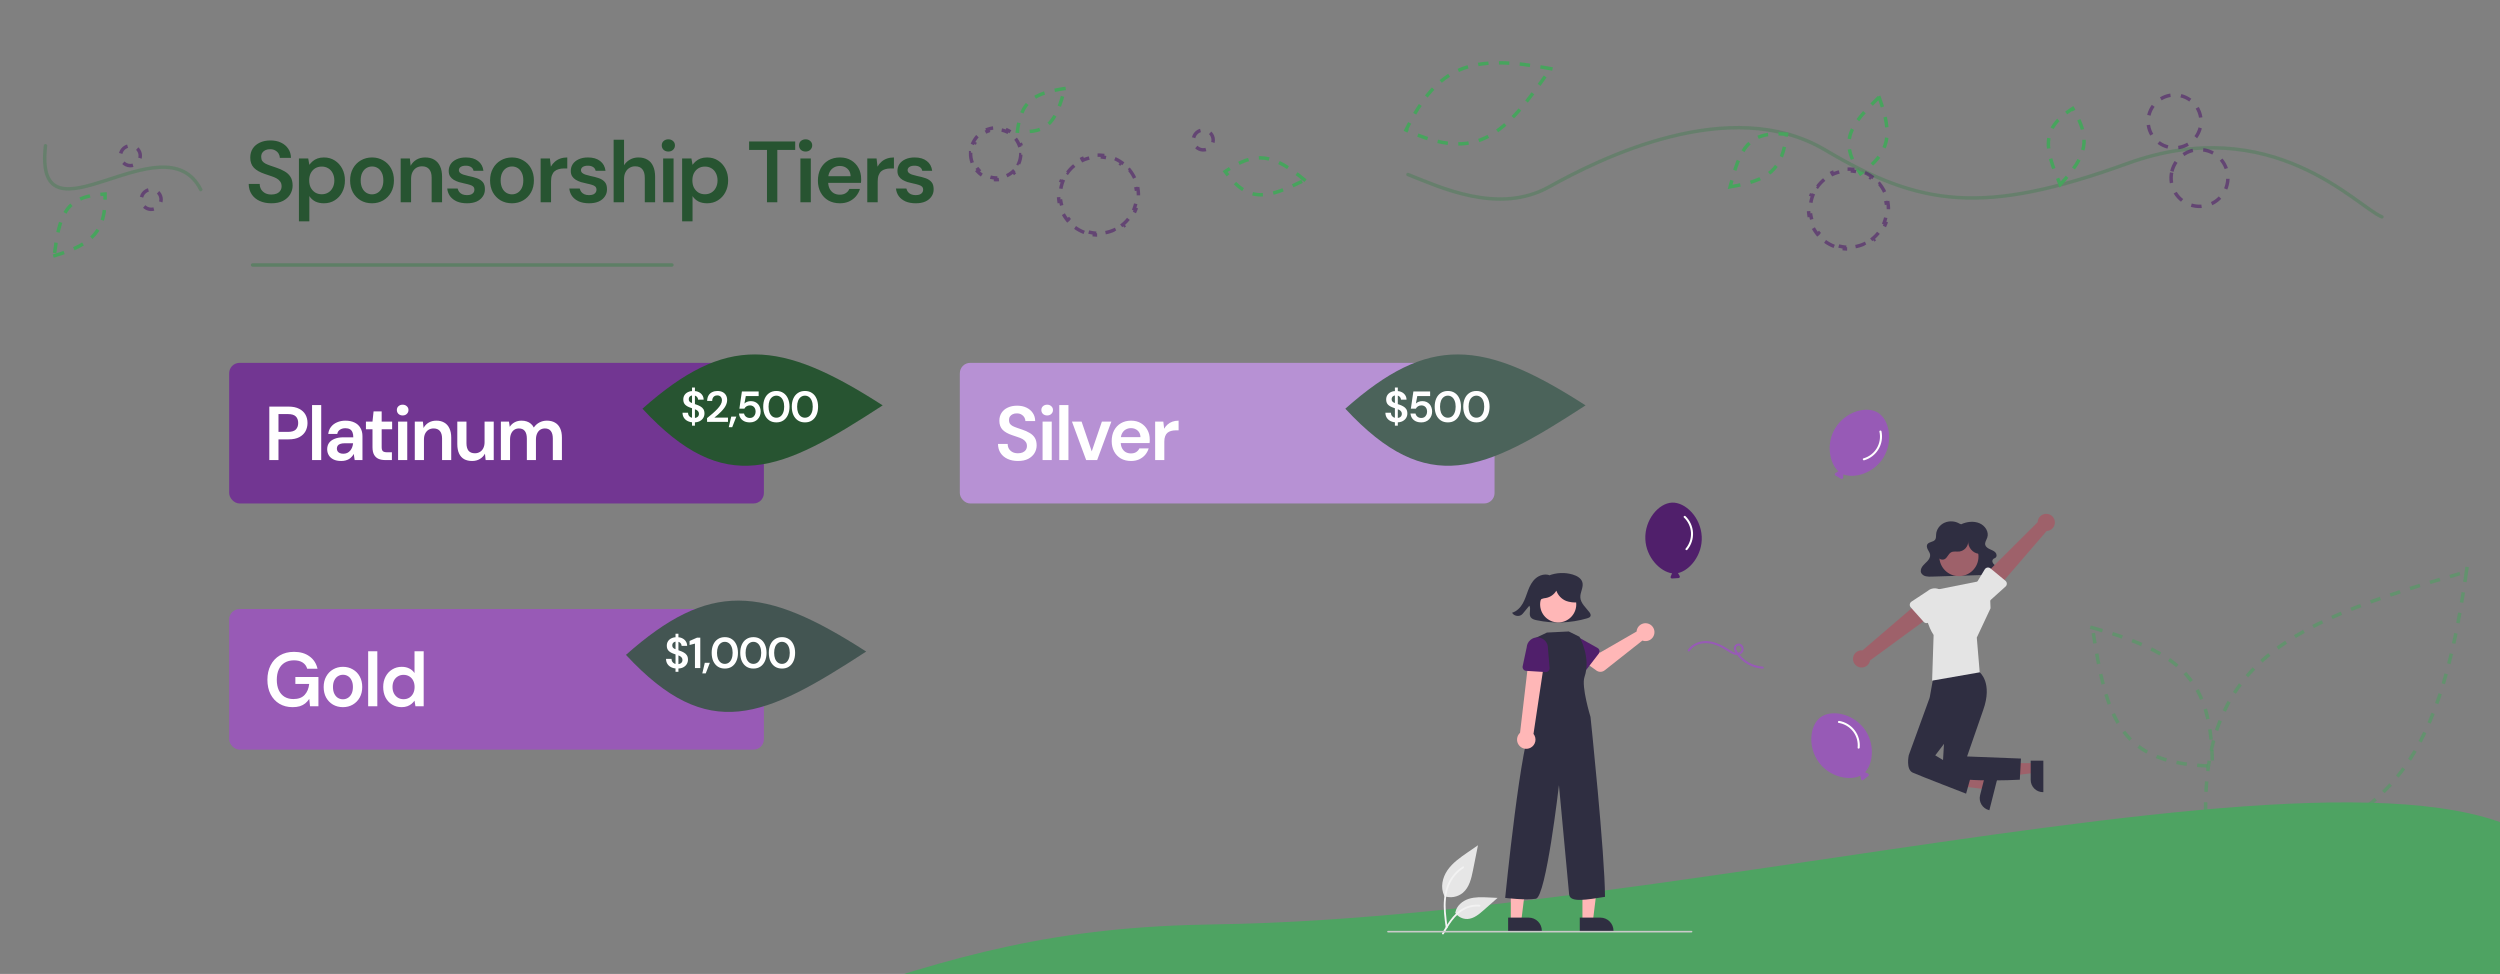 <svg width="1440" height="561" viewBox="0 0 1440 561" fill="none" xmlns="http://www.w3.org/2000/svg">
<rect x="0" y="0" width="1440" height="561" fill="#808080" stroke="none"/>
<g clip-path="url(#clip0_247_234)">
<path d="M156.3 117.093C153.767 117.093 151.517 116.643 149.55 115.743C147.583 114.843 146.05 113.559 144.95 111.893C143.85 110.226 143.283 108.243 143.25 105.943H149.6C149.6 107.109 149.867 108.159 150.4 109.093C150.967 109.993 151.733 110.709 152.7 111.243C153.7 111.776 154.9 112.043 156.3 112.043C157.5 112.043 158.533 111.859 159.4 111.493C160.3 111.093 160.983 110.543 161.45 109.843C161.95 109.109 162.2 108.259 162.2 107.293C162.2 106.193 161.933 105.293 161.4 104.593C160.9 103.859 160.2 103.243 159.3 102.743C158.4 102.243 157.367 101.809 156.2 101.443C155.033 101.043 153.8 100.626 152.5 100.193C149.733 99.259 147.65 98.076 146.25 96.643C144.85 95.176 144.15 93.226 144.15 90.793C144.15 88.759 144.633 87.009 145.6 85.543C146.567 84.076 147.917 82.943 149.65 82.143C151.417 81.309 153.45 80.893 155.75 80.893C158.083 80.893 160.117 81.309 161.85 82.143C163.617 82.976 165 84.143 166 85.643C167.033 87.109 167.567 88.876 167.6 90.943H161.2C161.167 90.076 160.933 89.276 160.5 88.543C160.067 87.776 159.433 87.159 158.6 86.693C157.8 86.193 156.817 85.943 155.65 85.943C154.65 85.909 153.75 86.076 152.95 86.443C152.183 86.776 151.567 87.276 151.1 87.943C150.667 88.576 150.45 89.376 150.45 90.343C150.45 91.276 150.65 92.059 151.05 92.693C151.483 93.293 152.1 93.809 152.9 94.243C153.7 94.643 154.633 95.026 155.7 95.393C156.767 95.759 157.933 96.159 159.2 96.593C160.933 97.159 162.5 97.859 163.9 98.693C165.333 99.493 166.467 100.543 167.3 101.843C168.133 103.143 168.55 104.826 168.55 106.893C168.55 108.693 168.083 110.376 167.15 111.943C166.217 113.476 164.85 114.726 163.05 115.693C161.25 116.626 159 117.093 156.3 117.093ZM172.184 127.493V91.293H177.534L178.184 94.943C178.717 94.209 179.351 93.526 180.084 92.893C180.851 92.226 181.767 91.693 182.834 91.293C183.934 90.893 185.184 90.693 186.584 90.693C188.951 90.693 191.034 91.276 192.834 92.443C194.667 93.609 196.101 95.193 197.134 97.193C198.167 99.159 198.684 101.409 198.684 103.943C198.684 106.476 198.151 108.743 197.084 110.743C196.051 112.709 194.617 114.259 192.784 115.393C190.984 116.526 188.917 117.093 186.584 117.093C184.684 117.093 183.017 116.743 181.584 116.043C180.184 115.309 179.051 114.276 178.184 112.943V127.493H172.184ZM185.334 111.893C186.734 111.893 187.984 111.559 189.084 110.893C190.184 110.226 191.034 109.293 191.634 108.093C192.267 106.893 192.584 105.509 192.584 103.943C192.584 102.343 192.267 100.943 191.634 99.743C191.034 98.543 190.184 97.609 189.084 96.943C187.984 96.276 186.734 95.943 185.334 95.943C183.901 95.943 182.634 96.276 181.534 96.943C180.467 97.609 179.617 98.543 178.984 99.743C178.384 100.943 178.084 102.326 178.084 103.893C178.084 105.493 178.384 106.893 178.984 108.093C179.617 109.259 180.467 110.193 181.534 110.893C182.634 111.559 183.901 111.893 185.334 111.893ZM214.258 117.093C211.858 117.093 209.692 116.543 207.758 115.443C205.858 114.309 204.358 112.759 203.258 110.793C202.192 108.793 201.658 106.509 201.658 103.943C201.658 101.309 202.208 99.009 203.308 97.043C204.408 95.043 205.908 93.493 207.808 92.393C209.742 91.259 211.908 90.693 214.308 90.693C216.708 90.693 218.858 91.259 220.758 92.393C222.692 93.493 224.192 95.026 225.258 96.993C226.358 98.959 226.908 101.259 226.908 103.893C226.908 106.526 226.358 108.826 225.258 110.793C224.158 112.759 222.642 114.309 220.708 115.443C218.808 116.543 216.658 117.093 214.258 117.093ZM214.258 111.943C215.458 111.943 216.542 111.643 217.508 111.043C218.508 110.443 219.308 109.543 219.908 108.343C220.508 107.143 220.808 105.659 220.808 103.893C220.808 102.126 220.508 100.659 219.908 99.493C219.342 98.293 218.558 97.393 217.558 96.793C216.592 96.193 215.508 95.893 214.308 95.893C213.142 95.893 212.058 96.193 211.058 96.793C210.058 97.393 209.258 98.293 208.658 99.493C208.058 100.659 207.758 102.126 207.758 103.893C207.758 105.659 208.058 107.143 208.658 108.343C209.258 109.543 210.042 110.443 211.008 111.043C212.008 111.643 213.092 111.943 214.258 111.943ZM230.782 116.493V91.293H236.082L236.532 95.493C237.298 94.026 238.398 92.859 239.832 91.993C241.265 91.126 242.965 90.693 244.932 90.693C246.965 90.693 248.698 91.126 250.132 91.993C251.565 92.826 252.665 94.059 253.432 95.693C254.232 97.326 254.632 99.359 254.632 101.793V116.493H248.632V102.343C248.632 100.243 248.165 98.626 247.232 97.493C246.298 96.359 244.915 95.793 243.082 95.793C241.882 95.793 240.798 96.076 239.832 96.643C238.898 97.209 238.148 98.043 237.582 99.143C237.048 100.209 236.782 101.509 236.782 103.043V116.493H230.782ZM269.007 117.093C266.774 117.093 264.824 116.743 263.157 116.043C261.524 115.309 260.224 114.309 259.257 113.043C258.324 111.743 257.774 110.259 257.607 108.593H263.607C263.774 109.293 264.074 109.943 264.507 110.543C264.941 111.109 265.524 111.559 266.257 111.893C267.024 112.226 267.924 112.393 268.957 112.393C269.957 112.393 270.774 112.259 271.407 111.993C272.041 111.693 272.507 111.309 272.807 110.843C273.107 110.376 273.257 109.876 273.257 109.343C273.257 108.543 273.041 107.926 272.607 107.493C272.174 107.059 271.541 106.726 270.707 106.493C269.907 106.226 268.941 105.976 267.807 105.743C266.607 105.509 265.441 105.226 264.307 104.893C263.207 104.526 262.207 104.076 261.307 103.543C260.441 103.009 259.741 102.326 259.207 101.493C258.707 100.659 258.457 99.643 258.457 98.443C258.457 96.976 258.841 95.659 259.607 94.493C260.407 93.326 261.541 92.409 263.007 91.743C264.507 91.043 266.291 90.693 268.357 90.693C271.291 90.693 273.624 91.376 275.357 92.743C277.124 94.076 278.157 95.959 278.457 98.393H272.757C272.591 97.459 272.124 96.743 271.357 96.243C270.591 95.709 269.574 95.443 268.307 95.443C267.007 95.443 266.007 95.693 265.307 96.193C264.641 96.659 264.307 97.293 264.307 98.093C264.307 98.593 264.507 99.059 264.907 99.493C265.341 99.893 265.957 100.243 266.757 100.543C267.557 100.809 268.541 101.076 269.707 101.343C271.574 101.709 273.224 102.143 274.657 102.643C276.091 103.143 277.224 103.876 278.057 104.843C278.891 105.809 279.307 107.176 279.307 108.943C279.341 110.543 278.924 111.959 278.057 113.193C277.224 114.426 276.041 115.393 274.507 116.093C272.974 116.759 271.141 117.093 269.007 117.093ZM294.879 117.093C292.479 117.093 290.313 116.543 288.379 115.443C286.479 114.309 284.979 112.759 283.879 110.793C282.813 108.793 282.279 106.509 282.279 103.943C282.279 101.309 282.829 99.009 283.929 97.043C285.029 95.043 286.529 93.493 288.429 92.393C290.363 91.259 292.529 90.693 294.929 90.693C297.329 90.693 299.479 91.259 301.379 92.393C303.313 93.493 304.813 95.026 305.879 96.993C306.979 98.959 307.529 101.259 307.529 103.893C307.529 106.526 306.979 108.826 305.879 110.793C304.779 112.759 303.263 114.309 301.329 115.443C299.429 116.543 297.279 117.093 294.879 117.093ZM294.879 111.943C296.079 111.943 297.163 111.643 298.129 111.043C299.129 110.443 299.929 109.543 300.529 108.343C301.129 107.143 301.429 105.659 301.429 103.893C301.429 102.126 301.129 100.659 300.529 99.493C299.963 98.293 299.179 97.393 298.179 96.793C297.213 96.193 296.129 95.893 294.929 95.893C293.763 95.893 292.679 96.193 291.679 96.793C290.679 97.393 289.879 98.293 289.279 99.493C288.679 100.659 288.379 102.126 288.379 103.893C288.379 105.659 288.679 107.143 289.279 108.343C289.879 109.543 290.663 110.443 291.629 111.043C292.629 111.643 293.713 111.943 294.879 111.943ZM311.403 116.493V91.293H316.753L317.303 95.993C317.903 94.893 318.653 93.959 319.553 93.193C320.453 92.393 321.503 91.776 322.703 91.343C323.936 90.909 325.286 90.693 326.753 90.693V97.043H324.653C323.653 97.043 322.703 97.176 321.803 97.443C320.903 97.676 320.119 98.076 319.453 98.643C318.819 99.176 318.319 99.926 317.953 100.893C317.586 101.826 317.403 103.009 317.403 104.443V116.493H311.403ZM339.326 117.093C337.092 117.093 335.142 116.743 333.476 116.043C331.842 115.309 330.542 114.309 329.576 113.043C328.642 111.743 328.092 110.259 327.926 108.593H333.926C334.092 109.293 334.392 109.943 334.826 110.543C335.259 111.109 335.842 111.559 336.576 111.893C337.342 112.226 338.242 112.393 339.276 112.393C340.276 112.393 341.092 112.259 341.726 111.993C342.359 111.693 342.826 111.309 343.126 110.843C343.426 110.376 343.576 109.876 343.576 109.343C343.576 108.543 343.359 107.926 342.926 107.493C342.492 107.059 341.859 106.726 341.026 106.493C340.226 106.226 339.259 105.976 338.126 105.743C336.926 105.509 335.759 105.226 334.626 104.893C333.526 104.526 332.526 104.076 331.626 103.543C330.759 103.009 330.059 102.326 329.526 101.493C329.026 100.659 328.776 99.643 328.776 98.443C328.776 96.976 329.159 95.659 329.926 94.493C330.726 93.326 331.859 92.409 333.326 91.743C334.826 91.043 336.609 90.693 338.676 90.693C341.609 90.693 343.942 91.376 345.676 92.743C347.442 94.076 348.476 95.959 348.776 98.393H343.076C342.909 97.459 342.442 96.743 341.676 96.243C340.909 95.709 339.892 95.443 338.626 95.443C337.326 95.443 336.326 95.693 335.626 96.193C334.959 96.659 334.626 97.293 334.626 98.093C334.626 98.593 334.826 99.059 335.226 99.493C335.659 99.893 336.276 100.243 337.076 100.543C337.876 100.809 338.859 101.076 340.026 101.343C341.892 101.709 343.542 102.143 344.976 102.643C346.409 103.143 347.542 103.876 348.376 104.843C349.209 105.809 349.626 107.176 349.626 108.943C349.659 110.543 349.242 111.959 348.376 113.193C347.542 114.426 346.359 115.393 344.826 116.093C343.292 116.759 341.459 117.093 339.326 117.093ZM353.448 116.493V80.493H359.448V95.193C360.281 93.826 361.414 92.743 362.848 91.943C364.281 91.109 365.898 90.693 367.698 90.693C369.764 90.693 371.514 91.126 372.948 91.993C374.381 92.826 375.464 94.076 376.198 95.743C376.964 97.376 377.348 99.426 377.348 101.893V116.493H371.398V102.443C371.398 100.276 370.931 98.626 369.998 97.493C369.098 96.359 367.714 95.793 365.848 95.793C364.648 95.793 363.564 96.093 362.598 96.693C361.631 97.259 360.864 98.093 360.298 99.193C359.731 100.259 359.448 101.576 359.448 103.143V116.493H353.448ZM381.971 116.493V91.293H387.971V116.493H381.971ZM384.971 87.293C383.871 87.293 382.954 86.959 382.221 86.293C381.521 85.593 381.171 84.743 381.171 83.743C381.171 82.709 381.521 81.876 382.221 81.243C382.954 80.576 383.871 80.243 384.971 80.243C386.071 80.243 386.971 80.576 387.671 81.243C388.404 81.876 388.771 82.709 388.771 83.743C388.771 84.743 388.404 85.593 387.671 86.293C386.971 86.959 386.071 87.293 384.971 87.293ZM392.905 127.493V91.293H398.255L398.905 94.943C399.438 94.209 400.071 93.526 400.805 92.893C401.571 92.226 402.488 91.693 403.555 91.293C404.655 90.893 405.905 90.693 407.305 90.693C409.671 90.693 411.755 91.276 413.555 92.443C415.388 93.609 416.821 95.193 417.855 97.193C418.888 99.159 419.405 101.409 419.405 103.943C419.405 106.476 418.871 108.743 417.805 110.743C416.771 112.709 415.338 114.259 413.505 115.393C411.705 116.526 409.638 117.093 407.305 117.093C405.405 117.093 403.738 116.743 402.305 116.043C400.905 115.309 399.771 114.276 398.905 112.943V127.493H392.905ZM406.055 111.893C407.455 111.893 408.705 111.559 409.805 110.893C410.905 110.226 411.755 109.293 412.355 108.093C412.988 106.893 413.305 105.509 413.305 103.943C413.305 102.343 412.988 100.943 412.355 99.743C411.755 98.543 410.905 97.609 409.805 96.943C408.705 96.276 407.455 95.943 406.055 95.943C404.621 95.943 403.355 96.276 402.255 96.943C401.188 97.609 400.338 98.543 399.705 99.743C399.105 100.943 398.805 102.326 398.805 103.893C398.805 105.493 399.105 106.893 399.705 108.093C400.338 109.259 401.188 110.193 402.255 110.893C403.355 111.559 404.621 111.893 406.055 111.893ZM441.786 116.493V86.343H431.486V81.493H458.036V86.343H447.736V116.493H441.786ZM461.032 116.493V91.293H467.032V116.493H461.032ZM464.032 87.293C462.932 87.293 462.015 86.959 461.282 86.293C460.582 85.593 460.232 84.743 460.232 83.743C460.232 82.709 460.582 81.876 461.282 81.243C462.015 80.576 462.932 80.243 464.032 80.243C465.132 80.243 466.032 80.576 466.732 81.243C467.465 81.876 467.832 82.709 467.832 83.743C467.832 84.743 467.465 85.593 466.732 86.293C466.032 86.959 465.132 87.293 464.032 87.293ZM483.765 117.093C481.265 117.093 479.065 116.559 477.165 115.493C475.265 114.393 473.782 112.859 472.715 110.893C471.649 108.926 471.115 106.659 471.115 104.093C471.115 101.426 471.632 99.093 472.665 97.093C473.732 95.093 475.215 93.526 477.115 92.393C479.049 91.259 481.282 90.693 483.815 90.693C486.282 90.693 488.432 91.243 490.265 92.343C492.099 93.443 493.515 94.926 494.515 96.793C495.515 98.626 496.015 100.693 496.015 102.993C496.015 103.326 496.015 103.693 496.015 104.093C496.015 104.493 495.982 104.909 495.915 105.343H475.415V101.493H489.965C489.899 99.659 489.282 98.226 488.115 97.193C486.949 96.126 485.499 95.593 483.765 95.593C482.532 95.593 481.399 95.876 480.365 96.443C479.332 97.009 478.515 97.859 477.915 98.993C477.315 100.093 477.015 101.493 477.015 103.193V104.643C477.015 106.209 477.299 107.559 477.865 108.693C478.465 109.826 479.265 110.693 480.265 111.293C481.299 111.859 482.449 112.143 483.715 112.143C485.115 112.143 486.265 111.843 487.165 111.243C488.099 110.643 488.782 109.843 489.215 108.843H495.315C494.849 110.409 494.082 111.826 493.015 113.093C491.949 114.326 490.632 115.309 489.065 116.043C487.499 116.743 485.732 117.093 483.765 117.093ZM499.555 116.493V91.293H504.905L505.455 95.993C506.055 94.893 506.805 93.959 507.705 93.193C508.605 92.393 509.655 91.776 510.855 91.343C512.088 90.909 513.438 90.693 514.905 90.693V97.043H512.805C511.805 97.043 510.855 97.176 509.955 97.443C509.055 97.676 508.272 98.076 507.605 98.643C506.972 99.176 506.472 99.926 506.105 100.893C505.738 101.826 505.555 103.009 505.555 104.443V116.493H499.555ZM527.478 117.093C525.245 117.093 523.295 116.743 521.628 116.043C519.995 115.309 518.695 114.309 517.728 113.043C516.795 111.743 516.245 110.259 516.078 108.593H522.078C522.245 109.293 522.545 109.943 522.978 110.543C523.411 111.109 523.995 111.559 524.728 111.893C525.495 112.226 526.395 112.393 527.428 112.393C528.428 112.393 529.245 112.259 529.878 111.993C530.511 111.693 530.978 111.309 531.278 110.843C531.578 110.376 531.728 109.876 531.728 109.343C531.728 108.543 531.511 107.926 531.078 107.493C530.645 107.059 530.011 106.726 529.178 106.493C528.378 106.226 527.411 105.976 526.278 105.743C525.078 105.509 523.911 105.226 522.778 104.893C521.678 104.526 520.678 104.076 519.778 103.543C518.911 103.009 518.211 102.326 517.678 101.493C517.178 100.659 516.928 99.643 516.928 98.443C516.928 96.976 517.311 95.659 518.078 94.493C518.878 93.326 520.011 92.409 521.478 91.743C522.978 91.043 524.761 90.693 526.828 90.693C529.761 90.693 532.095 91.376 533.828 92.743C535.595 94.076 536.628 95.959 536.928 98.393H531.228C531.061 97.459 530.595 96.743 529.828 96.243C529.061 95.709 528.045 95.443 526.778 95.443C525.478 95.443 524.478 95.693 523.778 96.193C523.111 96.659 522.778 97.293 522.778 98.093C522.778 98.593 522.978 99.059 523.378 99.493C523.811 99.893 524.428 100.243 525.228 100.543C526.028 100.809 527.011 101.076 528.178 101.343C530.045 101.709 531.695 102.143 533.128 102.643C534.561 103.143 535.695 103.876 536.528 104.843C537.361 105.809 537.778 107.176 537.778 108.943C537.811 110.543 537.395 111.959 536.528 113.193C535.695 114.426 534.511 115.393 532.978 116.093C531.445 116.759 529.611 117.093 527.478 117.093Z" fill="#275431"/>
<path d="M559.996 93.726C559.324 91.916 558.998 89.963 559.077 87.965L559.077 87.965L560.075 88.005C560.111 87.109 560.233 86.202 560.45 85.294C560.668 84.387 560.969 83.523 561.343 82.707L560.435 82.291C561.269 80.474 562.443 78.881 563.861 77.57L564.539 78.304C565.884 77.061 567.463 76.092 569.18 75.455L568.833 74.519C570.643 73.847 572.595 73.521 574.593 73.6L574.553 74.598C575.449 74.633 576.357 74.756 577.264 74.973C578.171 75.19 579.036 75.491 579.851 75.865L580.267 74.958C582.084 75.792 583.678 76.966 584.988 78.384L584.254 79.062C585.497 80.406 586.467 81.986 587.103 83.703L588.041 83.356C588.712 85.165 589.037 87.118 588.958 89.116L587.96 89.076C587.924 89.972 587.801 90.879 587.584 91.786C587.367 92.694 587.066 93.558 586.692 94.374L587.601 94.79C586.767 96.607 585.593 98.201 584.176 99.511L583.497 98.777C582.152 100.02 580.573 100.989 578.856 101.626L579.203 102.564C577.393 103.235 575.44 103.56 573.443 103.481L573.483 102.482C572.586 102.447 571.679 102.324 570.772 102.107C569.865 101.89 569 101.589 568.185 101.215L567.769 102.123C565.951 101.29 564.357 100.116 563.047 98.698L563.781 98.019C562.538 96.675 561.569 95.095 560.932 93.379L559.996 93.726Z" stroke="#501F6B" stroke-opacity="0.6" stroke-width="2" stroke-dasharray="6 6"/>
<path d="M624.497 133.855C622.586 133.126 620.817 132.158 619.216 130.996L619.803 130.188C618.236 129.051 616.838 127.717 615.636 126.233L614.86 126.862C613.595 125.301 612.539 123.579 611.719 121.744L612.63 121.335C611.85 119.592 611.294 117.742 610.989 115.83L610.003 115.988C609.692 114.034 609.629 112.02 609.844 109.985L610.837 110.089C610.937 109.146 611.099 108.198 611.326 107.25C611.553 106.302 611.837 105.383 612.175 104.497L611.242 104.141C611.972 102.229 612.939 100.46 614.101 98.86L614.909 99.446C616.046 97.88 617.38 96.482 618.864 95.28L618.235 94.504C619.797 93.239 621.519 92.182 623.354 91.362L623.761 92.273C625.505 91.494 627.355 90.938 629.267 90.632L629.109 89.647C631.062 89.335 633.078 89.273 635.113 89.488L635.008 90.481C635.951 90.58 636.899 90.742 637.847 90.969C638.795 91.196 639.714 91.48 640.6 91.819L640.957 90.886C642.868 91.615 644.637 92.583 646.237 93.745L645.65 94.552C647.217 95.69 648.615 97.023 649.817 98.507L650.594 97.88C651.858 99.442 652.916 101.163 653.736 102.998L652.823 103.405C653.603 105.148 654.159 106.999 654.464 108.91L655.451 108.753C655.763 110.706 655.825 112.721 655.61 114.756L654.615 114.651C654.516 115.594 654.354 116.542 654.127 117.49C653.901 118.438 653.615 119.357 653.277 120.243L654.212 120.6C653.482 122.512 652.515 124.28 651.353 125.881L650.544 125.294C649.407 126.86 648.074 128.258 646.589 129.46L647.218 130.237C645.656 131.502 643.935 132.559 642.1 133.379L641.692 132.467C639.948 133.246 638.098 133.803 636.186 134.108L636.344 135.094C634.391 135.406 632.376 135.468 630.341 135.254L630.446 134.258C629.503 134.159 628.554 133.998 627.606 133.771C626.658 133.544 625.74 133.259 624.854 132.921L624.497 133.855Z" stroke="#501F6B" stroke-opacity="0.6" stroke-width="2" stroke-dasharray="6 6"/>
<circle cx="693.089" cy="80.627" r="5.712" transform="rotate(-166.545 693.089 80.627)" stroke="#501F6B" stroke-opacity="0.6" stroke-width="2" stroke-dasharray="6 6"/>
<circle cx="87.089" cy="114.88" r="5.712" transform="rotate(-166.545 87.089 114.88)" stroke="#501F6B" stroke-opacity="0.6" stroke-width="2" stroke-dasharray="6 6"/>
<circle cx="75.089" cy="89.694" r="5.712" transform="rotate(-166.545 75.089 89.694)" stroke="#501F6B" stroke-opacity="0.6" stroke-width="2" stroke-dasharray="6 6"/>
<path d="M613.827 50.91C613.676 50.931 613.526 50.953 613.376 50.975M613.376 50.975C594.78 53.712 588.184 58.658 586.018 75.565C604.492 77.5 608.309 68.898 613.376 50.975Z" stroke="#47A45D" stroke-width="2" stroke-dasharray="6 6"/>
<path d="M751.949 104.098C751.802 103.976 751.656 103.854 751.51 103.732M751.51 103.732C733.385 88.685 723.249 86.678 705.67 98.816C719.338 117.662 730.555 114.017 751.51 103.732Z" stroke="#47A45D" stroke-width="2" stroke-dasharray="6 6"/>
<path d="M894.258 39.748C893.888 39.678 893.521 39.609 893.154 39.54M893.154 39.54C847.708 31.052 828.412 37.29 809.865 74.891C851.297 94.149 867.049 77.188 893.154 39.54Z" stroke="#47A45D" stroke-width="2" stroke-dasharray="6 6"/>
<path d="M1082.15 55.41C1082.21 55.588 1082.28 55.764 1082.34 55.94M1082.34 55.94C1090.26 77.741 1088.76 87.804 1071.66 100.063C1058.74 81.13 1065.84 71.945 1082.34 55.94Z" stroke="#47A45D" stroke-width="2" stroke-dasharray="6 6"/>
<path d="M26.196 83.953C19.337 145.706 94.564 67.512 115.625 109.193" stroke="#5D7F65" stroke-opacity="0.75" stroke-width="2" stroke-linecap="round"/>
<path d="M145.5 152.631H387" stroke="#5D7F65" stroke-width="2" stroke-linecap="round"/>
<path d="M811 100.536C829.27 107.673 863.011 123.911 892.215 107.673C921.419 91.436 996.516 53.888 1051.27 86.362C1106.03 118.836 1142.01 124.397 1225.46 94.142C1308.9 63.887 1357.49 119.031 1372 124.925" stroke="#5D7F65" stroke-opacity="0.75" stroke-width="2" stroke-linecap="round"/>
<path d="M996 107.717C996.182 107.688 996.364 107.658 996.544 107.627M996.544 107.627C1018.94 103.888 1026.79 97.76 1029.01 77.29C1006.65 75.385 1002.25 85.863 996.544 107.627Z" stroke="#47A45D" stroke-width="2" stroke-dasharray="6 6"/>
<path d="M1186.28 106.72C1186.41 106.585 1186.54 106.45 1186.66 106.317M1186.66 106.317C1202.13 89.696 1204.61 80.052 1193.89 62.473C1175.01 74.597 1177.91 85.591 1186.66 106.317Z" stroke="#47A45D" stroke-width="2" stroke-dasharray="6 6"/>
<circle cx="1252.55" cy="69.926" r="15.223" transform="rotate(-166.545 1252.55 69.926)" stroke="#501F6B" stroke-opacity="0.6" stroke-width="2" stroke-dasharray="6 6"/>
<path d="M1056.5 141.899C1054.59 141.169 1052.82 140.202 1051.22 139.04L1051.8 138.231C1050.24 137.094 1048.84 135.76 1047.64 134.276L1046.86 134.906C1045.6 133.344 1044.54 131.622 1043.72 129.787L1044.63 129.379C1043.85 127.635 1043.29 125.785 1042.99 123.873L1042 124.031C1041.69 122.078 1041.63 120.063 1041.84 118.028L1042.84 118.132C1042.94 117.189 1043.1 116.241 1043.33 115.293C1043.55 114.345 1043.84 113.426 1044.18 112.54L1043.24 112.184C1043.97 110.273 1044.94 108.504 1046.1 106.903L1046.91 107.49C1048.05 105.923 1049.38 104.525 1050.86 103.323L1050.24 102.547C1051.8 101.282 1053.52 100.225 1055.35 99.405L1055.76 100.317C1057.51 99.537 1059.36 98.981 1061.27 98.676L1061.11 97.69C1063.06 97.378 1065.08 97.316 1067.11 97.531L1067.01 98.524C1067.95 98.624 1068.9 98.786 1069.85 99.013C1070.8 99.239 1071.71 99.524 1072.6 99.862L1072.96 98.929C1074.87 99.659 1076.64 100.626 1078.24 101.788L1077.65 102.596C1079.22 103.733 1080.61 105.066 1081.82 106.551L1082.59 105.923C1083.86 107.485 1084.92 109.206 1085.74 111.041L1084.82 111.448C1085.6 113.192 1086.16 115.042 1086.46 116.954L1087.45 116.796C1087.76 118.749 1087.82 120.765 1087.61 122.8L1086.62 122.694C1086.52 123.637 1086.35 124.586 1086.13 125.534C1085.9 126.482 1085.62 127.4 1085.28 128.286L1086.21 128.644C1085.48 130.555 1084.51 132.324 1083.35 133.924L1082.54 133.337C1081.41 134.904 1080.07 136.302 1078.59 137.504L1079.22 138.281C1077.66 139.545 1075.93 140.602 1074.1 141.422L1073.69 140.51C1071.95 141.29 1070.1 141.846 1068.19 142.151L1068.34 143.138C1066.39 143.449 1064.38 143.512 1062.34 143.297L1062.45 142.302C1061.5 142.202 1060.55 142.041 1059.61 141.814C1058.66 141.587 1057.74 141.302 1056.85 140.964L1056.5 141.899Z" stroke="#501F6B" stroke-opacity="0.6" stroke-width="2" stroke-dasharray="6 6"/>
<circle cx="1266.91" cy="102.518" r="16.352" transform="rotate(-166.545 1266.91 102.518)" stroke="#501F6B" stroke-opacity="0.6" stroke-width="2" stroke-dasharray="6 6"/>
<path d="M30.677 147.511C30.861 147.456 31.043 147.401 31.225 147.345M31.225 147.345C53.759 140.48 61.009 133.118 60.536 111.761C37.28 112.814 34.156 124.187 31.225 147.345Z" stroke="#47A45D" stroke-width="2" stroke-dasharray="6 6"/>
<path d="M1421.05 326.556C1420.92 327.474 1420.79 328.388 1420.66 329.297M1420.66 329.297C1404.51 442.179 1374.67 482.315 1272.15 495.872C1259.96 383.842 1312.05 360.475 1420.66 329.297Z" stroke="#47A45D" stroke-opacity="0.5" stroke-width="2" stroke-dasharray="6 6"/>
<path d="M1204 361.231C1204.42 361.346 1204.84 361.462 1205.26 361.578M1205.26 361.578C1257.17 375.983 1274.17 392.399 1274.32 441.255C1221.08 440.179 1213.29 414.356 1205.26 361.578Z" stroke="#47A45D" stroke-opacity="0.5" stroke-width="2" stroke-dasharray="6 6"/>
<path d="M700.244 532.421C1009.9 527.995 1484 379.542 1484 527.995V571.445L466 578.988C552.866 549.003 609.01 533.725 700.244 532.421Z" fill="#4EA362"/>
<g clip-path="url(#clip1_247_234)">
<path d="M915.419 352.539C913.361 349.872 910.452 347.405 910.268 344.114C910.099 341.096 912.35 338.099 911.4 335.211C910.671 332.991 908.263 331.651 905.91 330.942C901.406 329.603 896.585 329.789 892.197 331.47L892.435 331.302C889.757 330.348 886.627 331.333 884.519 333.157C882.412 334.981 881.16 337.509 880.188 340.043C879.216 342.577 878.463 345.203 877.113 347.579C875.763 349.954 873.695 352.115 870.968 352.936C871.881 354.757 874.735 355.382 876.41 354.127C876.837 353.78 877.222 353.382 877.555 352.943C878.671 351.585 879.788 350.228 880.905 348.87C882.053 350.913 880.337 353.734 881.749 355.625C882.478 356.601 883.808 356.971 885.043 357.237C894.697 359.297 904.712 358.926 914.188 356.156C914.949 355.932 915.79 355.623 916.105 354.933C916.47 354.138 915.96 353.24 915.419 352.539Z" fill="#2F2E41"/>
<path d="M942.793 362.947C942.733 363.212 942.694 363.481 942.676 363.752L921.574 375.926L916.445 372.973L910.977 380.131L919.549 386.241C920.242 386.735 921.076 386.99 921.926 386.97C922.776 386.949 923.596 386.653 924.264 386.126L946.024 368.96C947.006 369.323 948.075 369.379 949.09 369.12C950.104 368.861 951.016 368.299 951.703 367.509C952.391 366.72 952.821 365.739 952.938 364.698C953.055 363.658 952.852 362.606 952.356 361.684C951.861 360.762 951.096 360.012 950.164 359.534C949.232 359.057 948.177 358.875 947.139 359.012C946.101 359.149 945.129 359.599 944.353 360.302C943.576 361.005 943.033 361.927 942.793 362.947Z" fill="#FFB7B7"/>
<path d="M920.869 376.502L914.049 385.342C913.855 385.593 913.609 385.8 913.327 385.948C913.046 386.095 912.737 386.181 912.419 386.198C912.102 386.216 911.785 386.165 911.489 386.048C911.194 385.932 910.927 385.753 910.706 385.525L902.986 377.507C901.704 376.507 900.872 375.04 900.671 373.427C900.47 371.814 900.916 370.187 901.913 368.903C902.91 367.619 904.375 366.783 905.988 366.578C907.6 366.372 909.228 366.815 910.514 367.808L920.198 373.223C920.475 373.378 920.716 373.591 920.903 373.848C921.091 374.104 921.221 374.398 921.284 374.709C921.348 375.02 921.344 375.342 921.272 375.651C921.2 375.961 921.063 376.251 920.869 376.502Z" fill="#501F6B"/>
<path d="M911.483 530.514L917.505 530.513L920.37 507.284L911.481 507.285L911.483 530.514Z" fill="#FFB7B7"/>
<path d="M909.946 528.548L921.806 528.547H921.807C923.811 528.547 925.734 529.344 927.151 530.761C928.569 532.178 929.365 534.101 929.365 536.105V536.351L909.947 536.352L909.946 528.548Z" fill="#2F2E41"/>
<path d="M870.219 530.514L876.242 530.513L879.107 507.284L870.218 507.285L870.219 530.514Z" fill="#FFB7B7"/>
<path d="M868.683 528.548L880.543 528.547H880.544C882.548 528.547 884.471 529.344 885.888 530.761C887.306 532.178 888.102 534.101 888.102 536.105V536.351L868.683 536.352L868.683 528.548Z" fill="#2F2E41"/>
<path d="M907.866 349.255C908.493 343.541 904.37 338.401 898.656 337.774C892.942 337.147 887.801 341.27 887.174 346.984C886.547 352.698 890.671 357.838 896.384 358.466C902.098 359.093 907.239 354.969 907.866 349.255Z" fill="#FFB7B7"/>
<path d="M903.61 363.722L909.742 366.76C909.742 366.76 916.592 378.666 912.663 389.964C910.755 395.45 916.127 412.935 916.127 412.935C916.127 412.935 924.452 492.139 924.478 516.584C914.136 518.174 904.312 520.139 903.821 515.227C903.329 510.315 897.952 452.234 897.952 452.234C897.952 452.234 890.557 516.701 884.663 517.683C878.768 518.666 866.979 517.192 866.979 517.192C866.979 517.192 876.338 422.76 882.724 416.865L883.707 411.953L883.68 367.859L891.038 364.348L903.61 363.722Z" fill="#2F2E41"/>
<path d="M881.675 430.662C882.354 430.295 882.944 429.784 883.403 429.164C883.862 428.544 884.18 427.831 884.335 427.075C884.489 426.319 884.475 425.539 884.295 424.789C884.115 424.038 883.773 423.337 883.292 422.733L890.423 375.201L881.106 374.754L875.548 422.089C874.587 422.964 873.981 424.16 873.844 425.452C873.707 426.744 874.048 428.041 874.804 429.097C875.559 430.154 876.676 430.897 877.942 431.185C879.209 431.474 880.537 431.288 881.675 430.662Z" fill="#FFB7B7"/>
<path d="M890.22 387.111L879.078 386.408C878.761 386.388 878.452 386.3 878.172 386.149C877.892 385.999 877.648 385.79 877.456 385.537C877.264 385.284 877.129 384.993 877.06 384.683C876.991 384.373 876.989 384.051 877.055 383.741L879.377 372.855C879.488 371.233 880.238 369.722 881.462 368.653C882.686 367.583 884.285 367.043 885.906 367.15C887.528 367.257 889.042 368.003 890.114 369.224C891.187 370.445 891.731 372.042 891.628 373.664L892.562 384.72C892.589 385.036 892.547 385.355 892.439 385.654C892.332 385.952 892.161 386.225 891.939 386.452C891.717 386.679 891.448 386.855 891.151 386.969C890.855 387.083 890.537 387.131 890.22 387.111Z" fill="#501F6B"/>
<path d="M908.428 341.354C908.023 339.514 906.706 337.99 905.188 336.873C902.686 335.033 899.618 334.128 896.518 334.317C893.418 334.505 890.483 335.775 888.222 337.905C886.96 339.021 886.049 340.48 885.602 342.105C885.389 342.917 885.378 343.769 885.569 344.586C885.76 345.404 886.149 346.162 886.7 346.795L886.908 346.925C886.72 346.126 887.341 345.326 888.083 344.974C888.855 344.69 889.66 344.51 890.479 344.436C891.718 344.202 892.892 343.705 893.923 342.978C894.953 342.251 895.815 341.311 896.451 340.222C896.922 341.562 897.675 342.786 898.658 343.811C899.642 344.836 900.833 345.639 902.153 346.165C903.528 346.702 907.307 347.442 908.616 346.759C910.287 345.888 908.834 343.194 908.428 341.354Z" fill="#2F2E41"/>
<path d="M831.846 516.165C833.647 516.798 835.58 516.956 837.46 516.625C839.34 516.294 841.103 515.484 842.58 514.274C846.339 511.118 847.518 505.921 848.477 501.108L851.313 486.87L845.374 490.959C841.103 493.9 836.736 496.935 833.779 501.195C830.822 505.454 829.532 511.269 831.907 515.879" fill="#E6E6E6"/>
<path d="M832.763 534.393C832.016 528.947 831.247 523.431 831.772 517.927C832.238 513.038 833.73 508.265 836.766 504.349C838.378 502.275 840.339 500.497 842.561 499.097C843.14 498.732 843.674 499.65 843.097 500.014C839.251 502.444 836.277 506.033 834.603 510.262C832.753 514.965 832.456 520.093 832.775 525.089C832.968 528.111 833.377 531.112 833.788 534.11C833.82 534.246 833.8 534.389 833.731 534.51C833.662 534.631 833.55 534.722 833.417 534.763C833.281 534.8 833.136 534.782 833.014 534.712C832.892 534.643 832.802 534.528 832.764 534.393L832.763 534.393Z" fill="#F2F2F2"/>
<path d="M838.144 525.655C838.916 526.829 839.977 527.784 841.226 528.429C842.475 529.074 843.869 529.386 845.273 529.336C848.883 529.164 851.892 526.646 854.599 524.254L862.611 517.181L857.309 516.927C853.496 516.744 849.585 516.573 845.953 517.75C842.321 518.927 838.972 521.756 838.308 525.515" fill="#E6E6E6"/>
<path d="M830.65 537.524C834.249 531.156 838.423 524.08 845.881 521.818C847.955 521.191 850.129 520.966 852.287 521.156C852.967 521.215 852.798 522.263 852.119 522.205C848.501 521.905 844.891 522.86 841.895 524.91C839.013 526.872 836.768 529.6 834.868 532.492C833.705 534.265 832.662 536.112 831.62 537.956C831.287 538.546 830.313 538.12 830.65 537.524Z" fill="#F2F2F2"/>
<path d="M1073.83 419.805C1067.08 410.767 1054.72 408.586 1048.58 413.176C1042.43 417.765 1041.02 430.236 1047.78 439.274C1054.03 447.639 1065.35 449.92 1071.59 446.786C1071.57 446.884 1071.57 446.985 1071.59 447.083L1071.94 448.822C1071.97 448.954 1072.03 449.078 1072.11 449.18C1072.2 449.283 1072.31 449.361 1072.44 449.408C1072.57 449.455 1072.7 449.469 1072.84 449.448C1072.97 449.427 1073.1 449.373 1073.2 449.289L1076.18 446.963C1076.29 446.88 1076.37 446.771 1076.42 446.646C1076.48 446.521 1076.5 446.385 1076.48 446.251C1076.47 446.117 1076.42 445.988 1076.34 445.878C1076.26 445.768 1076.16 445.679 1076.03 445.621L1074.43 444.859C1074.38 444.834 1074.32 444.816 1074.26 444.804C1079.06 439.721 1080.1 428.188 1073.83 419.805Z" fill="#975AB6"/>
<path d="M1059.06 416.393C1062.36 416.917 1065.34 418.69 1067.37 421.346C1069.41 424.001 1070.34 427.336 1069.99 430.662C1069.92 431.424 1071.11 431.419 1071.18 430.662C1071.52 427.077 1070.49 423.496 1068.3 420.636C1066.11 417.777 1062.93 415.851 1059.38 415.245C1058.63 415.118 1058.31 416.264 1059.06 416.393Z" fill="white"/>
<path d="M1084.84 263.59C1090.74 253.977 1088.2 241.686 1081.67 237.673C1075.14 233.661 1063.03 236.956 1057.12 246.569C1051.66 255.468 1053.72 266.834 1058.94 271.474C1058.84 271.491 1058.74 271.527 1058.66 271.58L1057.17 272.549C1057.06 272.623 1056.97 272.724 1056.91 272.844C1056.84 272.964 1056.81 273.097 1056.81 273.232C1056.82 273.368 1056.86 273.5 1056.92 273.616C1056.99 273.733 1057.09 273.83 1057.21 273.898L1060.47 275.806C1060.59 275.874 1060.72 275.912 1060.85 275.915C1060.99 275.917 1061.12 275.886 1061.24 275.822C1061.36 275.759 1061.46 275.666 1061.54 275.552C1061.61 275.439 1061.65 275.308 1061.66 275.173L1061.78 273.403C1061.78 273.342 1061.78 273.28 1061.76 273.219C1068.26 275.81 1079.36 272.508 1084.84 263.59Z" fill="#975AB6"/>
<path d="M1082.55 248.603C1083.29 251.867 1082.74 255.287 1081.02 258.158C1079.3 261.029 1076.55 263.131 1073.33 264.031C1072.6 264.245 1073.04 265.35 1073.77 265.137C1077.23 264.129 1080.18 261.852 1082.02 258.762C1083.87 255.671 1084.48 251.996 1083.74 248.473C1083.58 247.73 1082.39 247.855 1082.55 248.603Z" fill="white"/>
<path d="M980.209 309.203C979.715 297.933 970.728 289.172 963.068 289.508C955.408 289.843 947.221 299.356 947.715 310.627C948.172 321.059 956.248 329.32 963.167 330.242C963.095 330.311 963.038 330.394 962.997 330.485L962.309 332.12C962.256 332.244 962.237 332.38 962.252 332.515C962.266 332.649 962.315 332.778 962.394 332.888C962.472 332.998 962.578 333.086 962.7 333.144C962.822 333.202 962.957 333.228 963.092 333.219L966.863 332.973C966.998 332.964 967.128 332.921 967.242 332.848C967.355 332.774 967.448 332.673 967.512 332.553C967.575 332.434 967.607 332.3 967.604 332.165C967.601 332.03 967.564 331.898 967.496 331.781L966.601 330.25C966.569 330.197 966.53 330.148 966.486 330.105C973.322 328.61 980.667 319.659 980.209 309.203Z" fill="#501F6B"/>
<path d="M969.921 298.068C972.356 300.361 973.817 303.502 974.003 306.841C974.19 310.181 973.087 313.464 970.922 316.014C970.433 316.603 971.42 317.269 971.906 316.684C974.205 313.913 975.372 310.375 975.172 306.779C974.973 303.184 973.421 299.797 970.828 297.297C970.281 296.771 969.37 297.537 969.921 298.068Z" fill="white"/>
<path d="M1015.33 383.972C1012.38 383.786 1009.51 382.903 1006.97 381.396C1004.42 379.888 1002.27 377.799 1000.69 375.299C1000.24 374.59 999.664 373.811 999.971 372.939C1000.08 372.604 1000.3 372.316 1000.59 372.121C1000.88 371.926 1001.23 371.836 1001.58 371.865C1002.48 371.975 1003.07 372.86 1003.18 373.709C1003.31 374.671 1002.63 375.426 1001.79 375.783C999.741 376.657 997.675 375.307 996.007 374.23C992.206 371.775 988.026 369.555 983.42 369.275C979.159 369.016 974.59 370.687 972.22 374.382C971.805 375.028 972.835 375.626 973.247 374.983C975.598 371.318 980.349 370.002 984.481 370.568C986.943 370.957 989.321 371.764 991.51 372.955C992.646 373.544 993.747 374.197 994.827 374.884C995.853 375.601 996.942 376.225 998.079 376.749C999.976 377.528 1002.49 377.467 1003.81 375.673C1005.05 374 1004.09 371.214 1002.02 370.743C1001.57 370.654 1001.1 370.678 1000.66 370.815C1000.22 370.951 999.818 371.195 999.494 371.524C999.17 371.853 998.932 372.258 998.803 372.702C998.674 373.145 998.656 373.614 998.753 374.066C998.959 375.052 999.701 376.016 1000.28 376.822C1002 379.249 1004.25 381.259 1006.85 382.702C1009.46 384.146 1012.36 384.987 1015.33 385.162C1016.1 385.2 1016.09 384.01 1015.33 383.972Z" fill="#975AB6"/>
<path d="M1129.61 301.989C1132.86 300.474 1136.86 299.977 1140.18 301.385C1143.49 302.794 1145.75 306.403 1144.68 309.598C1144.2 311.046 1143.09 312.471 1143.52 313.933C1143.85 315.059 1145.01 315.803 1146.15 316.331C1147.28 316.86 1148.53 317.304 1149.35 318.196C1150.17 319.087 1150.34 320.622 1149.32 321.313C1148.98 321.541 1148.56 321.649 1148.23 321.889C1147.95 322.116 1147.75 322.425 1147.65 322.773C1147.55 323.12 1147.57 323.489 1147.69 323.827C1147.97 324.508 1148.42 325.103 1149 325.549C1150.17 326.555 1151.71 327.706 1151.35 329.133C1151.21 329.515 1150.99 329.858 1150.69 330.135C1150.4 330.411 1150.04 330.612 1149.65 330.721C1148.84 330.954 1148 331.065 1147.16 331.049L1112.75 332.134C1111.61 332.219 1110.47 332.155 1109.35 331.944C1108.81 331.845 1108.29 331.634 1107.83 331.326C1107.37 331.017 1106.98 330.617 1106.68 330.151C1106.02 328.931 1106.45 327.429 1107.27 326.29C1108.08 325.151 1109.23 324.252 1110.19 323.206C1111.14 322.161 1111.92 320.855 1111.75 319.503C1111.61 318.421 1110.9 317.486 1110.39 316.503C1109.88 315.519 1109.58 314.291 1110.24 313.386C1111.18 312.112 1113.42 312.227 1114.48 311.039C1115.29 310.143 1115.13 308.853 1115.21 307.697C1115.4 304.917 1117.33 302.291 1120.07 301.072C1121.46 300.474 1122.98 300.215 1124.49 300.318C1126 300.422 1127.47 300.883 1128.77 301.664L1129.61 301.989Z" fill="#2F2E41"/>
<path d="M1171.52 439.573V445.2L1149.81 447.878L1149.81 439.572L1171.52 439.573Z" fill="#9E616A"/>
<path d="M1176.97 438.138L1176.97 456.284H1176.74C1174.87 456.284 1173.07 455.54 1171.75 454.215C1170.42 452.891 1169.68 451.094 1169.68 449.221V449.22L1169.68 438.137L1176.97 438.138Z" fill="#2F2E41"/>
<path d="M1144.68 449.146L1143.3 454.601L1121.6 451.868L1123.64 443.817L1144.68 449.146Z" fill="#9E616A"/>
<path d="M1150.32 449.094L1145.87 466.684L1145.64 466.628C1143.83 466.168 1142.27 465.006 1141.31 463.397C1140.35 461.788 1140.07 459.863 1140.53 458.047L1143.25 447.303L1150.32 449.094Z" fill="#2F2E41"/>
<path d="M1139.14 386.035L1140.31 387.256C1140.31 387.256 1147.96 393.253 1142.3 409.051L1133.04 435.716L1164.07 436.926L1163.41 449.111C1163.41 449.111 1118.41 451.614 1118.81 444.199C1119.2 436.784 1120.86 409.328 1120.86 409.328L1111.51 401.821L1113.77 389.124L1139.14 386.035Z" fill="#2F2E41"/>
<path d="M1115.11 398.136L1111.51 401.821L1099.46 434.948C1099.46 434.948 1097.62 443.21 1101.76 445.046C1105.89 446.883 1132.47 457.154 1132.47 457.154L1135.18 447.384L1114.7 435.09L1124.25 422.554L1125.69 402.794L1115.11 398.136Z" fill="#2F2E41"/>
<path d="M1115.3 339.697L1145.89 333.581L1146.55 350.363L1138.63 367.251L1140.31 387.256L1112.9 392.045L1113.76 365.741C1113.76 365.741 1106.39 355.355 1110.73 344.887L1115.3 339.697Z" fill="#E4E4E4"/>
<path d="M1183.5 299.887C1183.66 300.591 1183.65 301.321 1183.49 302.024C1183.34 302.727 1183.02 303.387 1182.58 303.957C1182.14 304.526 1181.58 304.992 1180.94 305.322C1180.3 305.651 1179.59 305.836 1178.87 305.863L1149.54 339.877L1142.72 331.6L1173.7 300.769C1173.73 299.555 1174.21 298.397 1175.04 297.513C1175.87 296.629 1177 296.08 1178.21 295.972C1179.42 295.863 1180.62 296.201 1181.6 296.923C1182.58 297.645 1183.25 298.699 1183.5 299.887Z" fill="#9E616A"/>
<path d="M1155.93 336.165C1155.93 336.483 1155.87 336.798 1155.74 337.09C1155.62 337.382 1155.43 337.643 1155.19 337.855L1146.95 345.28C1145.91 346.533 1144.42 347.325 1142.8 347.481C1141.19 347.637 1139.57 347.146 1138.32 346.114C1137.06 345.082 1136.26 343.595 1136.1 341.977C1135.94 340.36 1136.43 338.744 1137.46 337.485L1143.21 327.956C1143.38 327.684 1143.6 327.45 1143.86 327.272C1144.12 327.093 1144.42 326.973 1144.74 326.919C1145.05 326.866 1145.37 326.881 1145.68 326.963C1145.98 327.045 1146.27 327.192 1146.51 327.395L1155.12 334.508C1155.37 334.71 1155.57 334.963 1155.71 335.249C1155.84 335.535 1155.92 335.848 1155.93 336.165Z" fill="#E4E4E4"/>
<path d="M1067.33 379.821C1067.29 379.101 1067.4 378.381 1067.66 377.709C1067.93 377.038 1068.33 376.432 1068.86 375.935C1069.38 375.438 1070 375.062 1070.69 374.832C1071.37 374.603 1072.1 374.526 1072.81 374.607L1106.92 345.38L1112.42 354.586L1077.16 380.421C1076.95 381.615 1076.3 382.689 1075.35 383.438C1074.39 384.187 1073.19 384.56 1071.98 384.486C1070.77 384.412 1069.63 383.897 1068.77 383.037C1067.92 382.177 1067.4 381.033 1067.33 379.821Z" fill="#9E616A"/>
<path d="M1100.04 348.091C1100.09 347.776 1100.19 347.474 1100.36 347.204C1100.53 346.935 1100.76 346.705 1101.02 346.53L1110.29 340.427C1111.5 339.343 1113.09 338.784 1114.72 338.872C1116.34 338.96 1117.86 339.688 1118.95 340.897C1120.04 342.106 1120.6 343.696 1120.52 345.319C1120.43 346.943 1119.71 348.467 1118.5 349.558L1111.38 358.115C1111.18 358.36 1110.92 358.557 1110.64 358.694C1110.35 358.832 1110.04 358.906 1109.72 358.912C1109.4 358.917 1109.09 358.854 1108.8 358.727C1108.51 358.6 1108.24 358.412 1108.03 358.175L1100.59 349.85C1100.38 349.614 1100.22 349.334 1100.12 349.03C1100.03 348.727 1100 348.406 1100.04 348.091Z" fill="#E4E4E4"/>
<path d="M1128.33 331.867C1134.56 331.867 1139.61 326.819 1139.61 320.592C1139.61 314.366 1134.56 309.318 1128.33 309.318C1122.11 309.318 1117.06 314.366 1117.06 320.592C1117.06 326.819 1122.11 331.867 1128.33 331.867Z" fill="#9E616A"/>
<path d="M1139.87 318.989C1136.31 318.704 1133.35 315.147 1133.72 311.594C1133.76 313.058 1133.27 314.487 1132.32 315.608C1131.38 316.729 1130.06 317.465 1128.61 317.674C1126.97 317.854 1125.18 317.36 1123.76 318.184C1122.19 319.097 1121.68 321.313 1120.04 322.101C1118.46 322.862 1116.45 321.824 1115.66 320.249C1114.88 318.675 1115.07 316.784 1115.59 315.104C1116.33 312.708 1117.68 310.544 1119.5 308.823C1121.33 307.103 1123.56 305.883 1126 305.283C1128.43 304.684 1130.98 304.725 1133.4 305.402C1135.81 306.079 1138.01 307.369 1139.78 309.148C1141.27 310.653 1142.46 312.573 1142.66 314.687C1142.85 316.802 1141.87 319.097 1139.97 320.047L1139.87 318.989Z" fill="#2F2E41"/>
<path d="M974.353 537.084H799.459C799.337 537.084 799.221 537.035 799.134 536.949C799.048 536.863 799 536.746 799 536.625C799 536.503 799.048 536.386 799.134 536.3C799.221 536.214 799.337 536.166 799.459 536.166H974.353C974.474 536.166 974.591 536.214 974.677 536.3C974.763 536.386 974.812 536.503 974.812 536.625C974.812 536.746 974.763 536.863 974.677 536.949C974.591 537.035 974.474 537.084 974.353 537.084Z" fill="#CACACA"/>
</g>
<rect x="132" y="209" width="308" height="81" rx="6" fill="#723692"/>
<path d="M155.124 265V234.2H166.212C168.676 234.2 170.715 234.625 172.328 235.476C173.941 236.297 175.144 237.412 175.936 238.82C176.728 240.228 177.124 241.841 177.124 243.66C177.124 245.361 176.743 246.931 175.98 248.368C175.217 249.776 174.029 250.92 172.416 251.8C170.803 252.651 168.735 253.076 166.212 253.076H160.404V265H155.124ZM160.404 248.764H165.904C167.987 248.764 169.483 248.309 170.392 247.4C171.301 246.461 171.756 245.215 171.756 243.66C171.756 242.047 171.301 240.785 170.392 239.876C169.483 238.967 167.987 238.512 165.904 238.512H160.404V248.764ZM179.743 265V233.32H185.023V265H179.743ZM196.547 265.528C194.728 265.528 193.217 265.22 192.015 264.604C190.812 263.988 189.917 263.167 189.331 262.14C188.744 261.113 188.451 259.999 188.451 258.796C188.451 257.388 188.803 256.171 189.507 255.144C190.24 254.117 191.311 253.325 192.719 252.768C194.127 252.181 195.857 251.888 197.911 251.888H203.499C203.499 250.715 203.337 249.747 203.015 248.984C202.692 248.192 202.193 247.605 201.519 247.224C200.844 246.843 199.979 246.652 198.923 246.652C197.72 246.652 196.693 246.931 195.843 247.488C194.992 248.016 194.464 248.837 194.259 249.952H189.067C189.243 248.368 189.771 247.019 190.651 245.904C191.531 244.76 192.689 243.88 194.127 243.264C195.593 242.619 197.192 242.296 198.923 242.296C201.005 242.296 202.78 242.663 204.247 243.396C205.713 244.1 206.828 245.127 207.591 246.476C208.383 247.796 208.779 249.395 208.779 251.272V265H204.291L203.763 261.436C203.469 262.023 203.088 262.565 202.619 263.064C202.179 263.563 201.665 264.003 201.079 264.384C200.492 264.736 199.817 265.015 199.055 265.22C198.321 265.425 197.485 265.528 196.547 265.528ZM197.735 261.348C198.585 261.348 199.333 261.201 199.979 260.908C200.653 260.585 201.225 260.145 201.695 259.588C202.193 259.001 202.575 258.356 202.839 257.652C203.103 256.948 203.279 256.2 203.367 255.408V255.32H198.483C197.456 255.32 196.605 255.452 195.931 255.716C195.256 255.951 194.772 256.303 194.479 256.772C194.185 257.241 194.039 257.784 194.039 258.4C194.039 259.016 194.185 259.544 194.479 259.984C194.772 260.424 195.197 260.761 195.755 260.996C196.312 261.231 196.972 261.348 197.735 261.348ZM221.952 265C220.456 265 219.151 264.765 218.036 264.296C216.951 263.827 216.1 263.049 215.484 261.964C214.868 260.879 214.56 259.412 214.56 257.564V247.268H210.776V242.824H214.56L215.176 236.972H219.84V242.824H225.868V247.268H219.84V257.564C219.84 258.679 220.075 259.456 220.544 259.896C221.043 260.307 221.864 260.512 223.008 260.512H225.736V265H221.952ZM229.296 265V242.824H234.576V265H229.296ZM231.936 239.304C230.968 239.304 230.161 239.011 229.516 238.424C228.9 237.808 228.592 237.06 228.592 236.18C228.592 235.271 228.9 234.537 229.516 233.98C230.161 233.393 230.968 233.1 231.936 233.1C232.904 233.1 233.696 233.393 234.312 233.98C234.957 234.537 235.28 235.271 235.28 236.18C235.28 237.06 234.957 237.808 234.312 238.424C233.696 239.011 232.904 239.304 231.936 239.304ZM238.918 265V242.824H243.582L243.978 246.52C244.652 245.229 245.62 244.203 246.882 243.44C248.143 242.677 249.639 242.296 251.37 242.296C253.159 242.296 254.684 242.677 255.946 243.44C257.207 244.173 258.175 245.259 258.85 246.696C259.554 248.133 259.906 249.923 259.906 252.064V265H254.626V252.548C254.626 250.7 254.215 249.277 253.394 248.28C252.572 247.283 251.355 246.784 249.742 246.784C248.686 246.784 247.732 247.033 246.882 247.532C246.06 248.031 245.4 248.764 244.902 249.732C244.432 250.671 244.198 251.815 244.198 253.164V265H238.918ZM271.94 265.528C270.151 265.528 268.611 265.176 267.32 264.472C266.059 263.739 265.091 262.653 264.416 261.216C263.742 259.749 263.404 257.945 263.404 255.804V242.824H268.684V255.276C268.684 257.183 269.08 258.635 269.872 259.632C270.694 260.6 271.926 261.084 273.568 261.084C274.624 261.084 275.563 260.835 276.384 260.336C277.235 259.837 277.895 259.119 278.364 258.18C278.863 257.212 279.112 256.039 279.112 254.66V242.824H284.392V265H279.728L279.332 261.304C278.658 262.595 277.675 263.621 276.384 264.384C275.123 265.147 273.642 265.528 271.94 265.528ZM288.507 265V242.824H293.171L293.611 245.86C294.315 244.745 295.239 243.88 296.383 243.264C297.556 242.619 298.891 242.296 300.387 242.296C301.502 242.296 302.499 242.443 303.379 242.736C304.288 243.029 305.08 243.469 305.755 244.056C306.459 244.643 307.031 245.376 307.471 246.256C308.292 245.024 309.363 244.056 310.683 243.352C312.003 242.648 313.44 242.296 314.995 242.296C316.843 242.296 318.412 242.677 319.703 243.44C320.994 244.173 321.976 245.273 322.651 246.74C323.326 248.177 323.663 249.952 323.663 252.064V265H318.427V252.592C318.427 250.715 318.046 249.277 317.283 248.28C316.52 247.283 315.391 246.784 313.895 246.784C312.868 246.784 311.959 247.033 311.167 247.532C310.404 248.031 309.803 248.764 309.363 249.732C308.923 250.671 308.703 251.829 308.703 253.208V265H303.467V252.592C303.467 250.715 303.086 249.277 302.323 248.28C301.56 247.283 300.416 246.784 298.891 246.784C297.923 246.784 297.043 247.033 296.251 247.532C295.488 248.031 294.887 248.764 294.447 249.732C294.007 250.671 293.787 251.829 293.787 253.208V265H288.507Z" fill="white"/>
<path d="M508.419 233.501C448.972 195.209 418.042 192.888 370.043 235.41C417.579 286.633 449.689 271.72 508.419 233.501Z" fill="#275431"/>
<path d="M398.6 245.175V223.225H400.275V245.175H398.6ZM399.65 243.3C398.383 243.3 397.258 243.075 396.275 242.625C395.292 242.175 394.525 241.533 393.975 240.7C393.425 239.867 393.142 238.875 393.125 237.725H396.3C396.3 238.308 396.433 238.833 396.7 239.3C396.983 239.75 397.367 240.108 397.85 240.375C398.35 240.642 398.95 240.775 399.65 240.775C400.25 240.775 400.767 240.683 401.2 240.5C401.65 240.3 401.992 240.025 402.225 239.675C402.475 239.308 402.6 238.883 402.6 238.4C402.6 237.85 402.467 237.4 402.2 237.05C401.95 236.683 401.6 236.375 401.15 236.125C400.7 235.875 400.183 235.658 399.6 235.475C399.017 235.275 398.4 235.067 397.75 234.85C396.367 234.383 395.325 233.792 394.625 233.075C393.925 232.342 393.575 231.367 393.575 230.15C393.575 229.133 393.817 228.258 394.3 227.525C394.783 226.792 395.458 226.225 396.325 225.825C397.208 225.408 398.225 225.2 399.375 225.2C400.542 225.2 401.558 225.408 402.425 225.825C403.308 226.242 404 226.825 404.5 227.575C405.017 228.308 405.283 229.192 405.3 230.225H402.1C402.083 229.792 401.967 229.392 401.75 229.025C401.533 228.642 401.217 228.333 400.8 228.1C400.4 227.85 399.908 227.725 399.325 227.725C398.825 227.708 398.375 227.792 397.975 227.975C397.592 228.142 397.283 228.392 397.05 228.725C396.833 229.042 396.725 229.442 396.725 229.925C396.725 230.392 396.825 230.783 397.025 231.1C397.242 231.4 397.55 231.658 397.95 231.875C398.35 232.075 398.817 232.267 399.35 232.45C399.883 232.633 400.467 232.833 401.1 233.05C401.967 233.333 402.75 233.683 403.45 234.1C404.167 234.5 404.733 235.025 405.15 235.675C405.567 236.325 405.775 237.167 405.775 238.2C405.775 239.1 405.542 239.942 405.075 240.725C404.608 241.492 403.925 242.117 403.025 242.6C402.125 243.067 401 243.3 399.65 243.3ZM407.267 243V240.825C408.384 239.942 409.45 239.058 410.467 238.175C411.484 237.292 412.4 236.417 413.217 235.55C414.034 234.683 414.675 233.833 415.142 233C415.609 232.167 415.842 231.367 415.842 230.6C415.842 230.1 415.75 229.633 415.567 229.2C415.384 228.767 415.092 228.417 414.692 228.15C414.309 227.883 413.792 227.75 413.142 227.75C412.509 227.75 411.967 227.892 411.517 228.175C411.084 228.458 410.759 228.842 410.542 229.325C410.325 229.792 410.217 230.325 410.217 230.925H407.317C407.35 229.658 407.625 228.6 408.142 227.75C408.659 226.9 409.359 226.267 410.242 225.85C411.125 225.417 412.117 225.2 413.217 225.2C414.4 225.2 415.409 225.417 416.242 225.85C417.075 226.283 417.717 226.892 418.167 227.675C418.617 228.458 418.842 229.383 418.842 230.45C418.842 231.233 418.692 232.008 418.392 232.775C418.109 233.525 417.709 234.258 417.192 234.975C416.675 235.675 416.092 236.358 415.442 237.025C414.809 237.675 414.15 238.3 413.467 238.9C412.784 239.483 412.125 240.025 411.492 240.525H419.317V243H407.267ZM419.771 246.075L421.196 239.975H424.121L421.746 246.075H419.771ZM431.935 243.3C430.685 243.3 429.601 243.083 428.685 242.65C427.785 242.2 427.076 241.592 426.56 240.825C426.043 240.042 425.735 239.158 425.635 238.175H428.56C428.71 238.908 429.085 239.525 429.685 240.025C430.285 240.508 431.035 240.75 431.935 240.75C432.618 240.75 433.201 240.592 433.685 240.275C434.168 239.942 434.543 239.5 434.81 238.95C435.093 238.383 435.235 237.75 435.235 237.05C435.235 236.333 435.093 235.708 434.81 235.175C434.543 234.642 434.168 234.233 433.685 233.95C433.201 233.65 432.643 233.5 432.01 233.5C431.226 233.5 430.551 233.683 429.985 234.05C429.435 234.4 429.035 234.842 428.785 235.375H425.885L427.335 225.5H436.985V228.125H429.585L428.785 232.45C429.168 232.033 429.676 231.7 430.31 231.45C430.943 231.183 431.668 231.05 432.485 231.05C433.401 231.05 434.21 231.208 434.91 231.525C435.61 231.842 436.201 232.275 436.685 232.825C437.168 233.375 437.526 234.017 437.76 234.75C438.01 235.467 438.135 236.225 438.135 237.025C438.135 237.925 437.985 238.758 437.685 239.525C437.385 240.275 436.96 240.933 436.41 241.5C435.876 242.067 435.226 242.508 434.46 242.825C433.71 243.142 432.868 243.3 431.935 243.3ZM447.214 243.3C445.631 243.3 444.272 242.925 443.139 242.175C442.006 241.408 441.131 240.35 440.514 239C439.914 237.633 439.614 236.05 439.614 234.25C439.614 232.45 439.914 230.875 440.514 229.525C441.131 228.158 442.006 227.1 443.139 226.35C444.272 225.583 445.631 225.2 447.214 225.2C448.781 225.2 450.122 225.583 451.239 226.35C452.372 227.1 453.239 228.158 453.839 229.525C454.456 230.875 454.764 232.45 454.764 234.25C454.764 236.05 454.456 237.633 453.839 239C453.239 240.35 452.372 241.408 451.239 242.175C450.122 242.925 448.781 243.3 447.214 243.3ZM447.189 240.6C448.072 240.6 448.856 240.35 449.539 239.85C450.222 239.333 450.747 238.6 451.114 237.65C451.497 236.7 451.689 235.567 451.689 234.25C451.689 232.933 451.497 231.8 451.114 230.85C450.747 229.9 450.222 229.175 449.539 228.675C448.856 228.158 448.072 227.9 447.189 227.9C446.306 227.9 445.522 228.158 444.839 228.675C444.156 229.175 443.622 229.9 443.239 230.85C442.872 231.8 442.689 232.933 442.689 234.25C442.689 235.567 442.872 236.7 443.239 237.65C443.622 238.6 444.156 239.333 444.839 239.85C445.522 240.35 446.306 240.6 447.189 240.6ZM463.67 243.3C462.087 243.3 460.728 242.925 459.595 242.175C458.462 241.408 457.587 240.35 456.97 239C456.37 237.633 456.07 236.05 456.07 234.25C456.07 232.45 456.37 230.875 456.97 229.525C457.587 228.158 458.462 227.1 459.595 226.35C460.728 225.583 462.087 225.2 463.67 225.2C465.237 225.2 466.578 225.583 467.695 226.35C468.828 227.1 469.695 228.158 470.295 229.525C470.912 230.875 471.22 232.45 471.22 234.25C471.22 236.05 470.912 237.633 470.295 239C469.695 240.35 468.828 241.408 467.695 242.175C466.578 242.925 465.237 243.3 463.67 243.3ZM463.645 240.6C464.528 240.6 465.312 240.35 465.995 239.85C466.678 239.333 467.203 238.6 467.57 237.65C467.953 236.7 468.145 235.567 468.145 234.25C468.145 232.933 467.953 231.8 467.57 230.85C467.203 229.9 466.678 229.175 465.995 228.675C465.312 228.158 464.528 227.9 463.645 227.9C462.762 227.9 461.978 228.158 461.295 228.675C460.612 229.175 460.078 229.9 459.695 230.85C459.328 231.8 459.145 232.933 459.145 234.25C459.145 235.567 459.328 236.7 459.695 237.65C460.078 238.6 460.612 239.333 461.295 239.85C461.978 240.35 462.762 240.6 463.645 240.6Z" fill="white"/>
<rect x="552.861" y="209" width="308" height="81" rx="6" fill="#B791D4"/>
<path d="M586.325 265.528C584.096 265.528 582.116 265.132 580.385 264.34C578.655 263.548 577.305 262.419 576.337 260.952C575.369 259.485 574.871 257.74 574.841 255.716H580.429C580.429 256.743 580.664 257.667 581.133 258.488C581.632 259.28 582.307 259.911 583.157 260.38C584.037 260.849 585.093 261.084 586.325 261.084C587.381 261.084 588.291 260.923 589.053 260.6C589.845 260.248 590.447 259.764 590.857 259.148C591.297 258.503 591.517 257.755 591.517 256.904C591.517 255.936 591.283 255.144 590.813 254.528C590.373 253.883 589.757 253.34 588.965 252.9C588.173 252.46 587.264 252.079 586.237 251.756C585.211 251.404 584.125 251.037 582.981 250.656C580.547 249.835 578.713 248.793 577.481 247.532C576.249 246.241 575.633 244.525 575.633 242.384C575.633 240.595 576.059 239.055 576.909 237.764C577.76 236.473 578.948 235.476 580.473 234.772C582.028 234.039 583.817 233.672 585.841 233.672C587.895 233.672 589.684 234.039 591.209 234.772C592.764 235.505 593.981 236.532 594.861 237.852C595.771 239.143 596.24 240.697 596.269 242.516H590.637C590.608 241.753 590.403 241.049 590.021 240.404C589.64 239.729 589.083 239.187 588.349 238.776C587.645 238.336 586.78 238.116 585.753 238.116C584.873 238.087 584.081 238.233 583.377 238.556C582.703 238.849 582.16 239.289 581.749 239.876C581.368 240.433 581.177 241.137 581.177 241.988C581.177 242.809 581.353 243.499 581.705 244.056C582.087 244.584 582.629 245.039 583.333 245.42C584.037 245.772 584.859 246.109 585.797 246.432C586.736 246.755 587.763 247.107 588.877 247.488C590.403 247.987 591.781 248.603 593.013 249.336C594.275 250.04 595.272 250.964 596.005 252.108C596.739 253.252 597.105 254.733 597.105 256.552C597.105 258.136 596.695 259.617 595.873 260.996C595.052 262.345 593.849 263.445 592.265 264.296C590.681 265.117 588.701 265.528 586.325 265.528ZM600.523 265V242.824H605.803V265H600.523ZM603.163 239.304C602.195 239.304 601.389 239.011 600.743 238.424C600.127 237.808 599.819 237.06 599.819 236.18C599.819 235.271 600.127 234.537 600.743 233.98C601.389 233.393 602.195 233.1 603.163 233.1C604.131 233.1 604.923 233.393 605.539 233.98C606.185 234.537 606.507 235.271 606.507 236.18C606.507 237.06 606.185 237.808 605.539 238.424C604.923 239.011 604.131 239.304 603.163 239.304ZM610.145 265V233.32H615.425V265H610.145ZM625.629 265L617.445 242.824H622.989L628.841 259.984L634.693 242.824H640.149L631.965 265H625.629ZM651.47 265.528C649.27 265.528 647.334 265.059 645.662 264.12C643.99 263.152 642.684 261.803 641.746 260.072C640.807 258.341 640.338 256.347 640.338 254.088C640.338 251.741 640.792 249.688 641.702 247.928C642.64 246.168 643.946 244.789 645.618 243.792C647.319 242.795 649.284 242.296 651.514 242.296C653.684 242.296 655.576 242.78 657.19 243.748C658.803 244.716 660.05 246.021 660.93 247.664C661.81 249.277 662.25 251.096 662.25 253.12C662.25 253.413 662.25 253.736 662.25 254.088C662.25 254.44 662.22 254.807 662.162 255.188H644.122V251.8H656.926C656.867 250.187 656.324 248.925 655.298 248.016C654.271 247.077 652.995 246.608 651.47 246.608C650.384 246.608 649.387 246.857 648.478 247.356C647.568 247.855 646.85 248.603 646.322 249.6C645.794 250.568 645.53 251.8 645.53 253.296V254.572C645.53 255.951 645.779 257.139 646.278 258.136C646.806 259.133 647.51 259.896 648.39 260.424C649.299 260.923 650.311 261.172 651.426 261.172C652.658 261.172 653.67 260.908 654.462 260.38C655.283 259.852 655.884 259.148 656.266 258.268H661.634C661.223 259.647 660.548 260.893 659.61 262.008C658.671 263.093 657.512 263.959 656.134 264.604C654.755 265.22 653.2 265.528 651.47 265.528ZM665.365 265V242.824H670.073L670.557 246.96C671.085 245.992 671.745 245.171 672.537 244.496C673.329 243.792 674.253 243.249 675.309 242.868C676.394 242.487 677.582 242.296 678.873 242.296V247.884H677.025C676.145 247.884 675.309 248.001 674.517 248.236C673.725 248.441 673.035 248.793 672.449 249.292C671.891 249.761 671.451 250.421 671.129 251.272C670.806 252.093 670.645 253.135 670.645 254.396V265H665.365Z" fill="white"/>
<path d="M913.281 233.501C853.834 195.209 822.904 192.888 774.904 235.41C822.441 286.633 854.551 271.72 913.281 233.501Z" fill="#4B635A"/>
<path d="M803.461 245.175V223.225H805.136V245.175H803.461ZM804.511 243.3C803.245 243.3 802.12 243.075 801.136 242.625C800.153 242.175 799.386 241.533 798.836 240.7C798.286 239.867 798.003 238.875 797.986 237.725H801.161C801.161 238.308 801.295 238.833 801.561 239.3C801.845 239.75 802.228 240.108 802.711 240.375C803.211 240.642 803.811 240.775 804.511 240.775C805.111 240.775 805.628 240.683 806.061 240.5C806.511 240.3 806.853 240.025 807.086 239.675C807.336 239.308 807.461 238.883 807.461 238.4C807.461 237.85 807.328 237.4 807.061 237.05C806.811 236.683 806.461 236.375 806.011 236.125C805.561 235.875 805.045 235.658 804.461 235.475C803.878 235.275 803.261 235.067 802.611 234.85C801.228 234.383 800.186 233.792 799.486 233.075C798.786 232.342 798.436 231.367 798.436 230.15C798.436 229.133 798.678 228.258 799.161 227.525C799.645 226.792 800.32 226.225 801.186 225.825C802.07 225.408 803.086 225.2 804.236 225.2C805.403 225.2 806.42 225.408 807.286 225.825C808.17 226.242 808.861 226.825 809.361 227.575C809.878 228.308 810.145 229.192 810.161 230.225H806.961C806.945 229.792 806.828 229.392 806.611 229.025C806.395 228.642 806.078 228.333 805.661 228.1C805.261 227.85 804.77 227.725 804.186 227.725C803.686 227.708 803.236 227.792 802.836 227.975C802.453 228.142 802.145 228.392 801.911 228.725C801.695 229.042 801.586 229.442 801.586 229.925C801.586 230.392 801.686 230.783 801.886 231.1C802.103 231.4 802.411 231.658 802.811 231.875C803.211 232.075 803.678 232.267 804.211 232.45C804.745 232.633 805.328 232.833 805.961 233.05C806.828 233.333 807.611 233.683 808.311 234.1C809.028 234.5 809.595 235.025 810.011 235.675C810.428 236.325 810.636 237.167 810.636 238.2C810.636 239.1 810.403 239.942 809.936 240.725C809.47 241.492 808.786 242.117 807.886 242.6C806.986 243.067 805.861 243.3 804.511 243.3ZM818.703 243.3C817.453 243.3 816.37 243.083 815.453 242.65C814.553 242.2 813.845 241.592 813.328 240.825C812.812 240.042 812.503 239.158 812.403 238.175H815.328C815.478 238.908 815.853 239.525 816.453 240.025C817.053 240.508 817.803 240.75 818.703 240.75C819.387 240.75 819.97 240.592 820.453 240.275C820.937 239.942 821.312 239.5 821.578 238.95C821.862 238.383 822.003 237.75 822.003 237.05C822.003 236.333 821.862 235.708 821.578 235.175C821.312 234.642 820.937 234.233 820.453 233.95C819.97 233.65 819.412 233.5 818.778 233.5C817.995 233.5 817.32 233.683 816.753 234.05C816.203 234.4 815.803 234.842 815.553 235.375H812.653L814.103 225.5H823.753V228.125H816.353L815.553 232.45C815.937 232.033 816.445 231.7 817.078 231.45C817.712 231.183 818.437 231.05 819.253 231.05C820.17 231.05 820.978 231.208 821.678 231.525C822.378 231.842 822.97 232.275 823.453 232.825C823.937 233.375 824.295 234.017 824.528 234.75C824.778 235.467 824.903 236.225 824.903 237.025C824.903 237.925 824.753 238.758 824.453 239.525C824.153 240.275 823.728 240.933 823.178 241.5C822.645 242.067 821.995 242.508 821.228 242.825C820.478 243.142 819.637 243.3 818.703 243.3ZM833.982 243.3C832.399 243.3 831.041 242.925 829.907 242.175C828.774 241.408 827.899 240.35 827.282 239C826.682 237.633 826.382 236.05 826.382 234.25C826.382 232.45 826.682 230.875 827.282 229.525C827.899 228.158 828.774 227.1 829.907 226.35C831.041 225.583 832.399 225.2 833.982 225.2C835.549 225.2 836.891 225.583 838.007 226.35C839.141 227.1 840.007 228.158 840.607 229.525C841.224 230.875 841.532 232.45 841.532 234.25C841.532 236.05 841.224 237.633 840.607 239C840.007 240.35 839.141 241.408 838.007 242.175C836.891 242.925 835.549 243.3 833.982 243.3ZM833.957 240.6C834.841 240.6 835.624 240.35 836.307 239.85C836.991 239.333 837.516 238.6 837.882 237.65C838.266 236.7 838.457 235.567 838.457 234.25C838.457 232.933 838.266 231.8 837.882 230.85C837.516 229.9 836.991 229.175 836.307 228.675C835.624 228.158 834.841 227.9 833.957 227.9C833.074 227.9 832.291 228.158 831.607 228.675C830.924 229.175 830.391 229.9 830.007 230.85C829.641 231.8 829.457 232.933 829.457 234.25C829.457 235.567 829.641 236.7 830.007 237.65C830.391 238.6 830.924 239.333 831.607 239.85C832.291 240.35 833.074 240.6 833.957 240.6ZM850.438 243.3C848.855 243.3 847.497 242.925 846.363 242.175C845.23 241.408 844.355 240.35 843.738 239C843.138 237.633 842.838 236.05 842.838 234.25C842.838 232.45 843.138 230.875 843.738 229.525C844.355 228.158 845.23 227.1 846.363 226.35C847.497 225.583 848.855 225.2 850.438 225.2C852.005 225.2 853.347 225.583 854.463 226.35C855.597 227.1 856.463 228.158 857.063 229.525C857.68 230.875 857.988 232.45 857.988 234.25C857.988 236.05 857.68 237.633 857.063 239C856.463 240.35 855.597 241.408 854.463 242.175C853.347 242.925 852.005 243.3 850.438 243.3ZM850.413 240.6C851.297 240.6 852.08 240.35 852.763 239.85C853.447 239.333 853.972 238.6 854.338 237.65C854.722 236.7 854.913 235.567 854.913 234.25C854.913 232.933 854.722 231.8 854.338 230.85C853.972 229.9 853.447 229.175 852.763 228.675C852.08 228.158 851.297 227.9 850.413 227.9C849.53 227.9 848.747 228.158 848.063 228.675C847.38 229.175 846.847 229.9 846.463 230.85C846.097 231.8 845.913 232.933 845.913 234.25C845.913 235.567 846.097 236.7 846.463 237.65C846.847 238.6 847.38 239.333 848.063 239.85C848.747 240.35 849.53 240.6 850.413 240.6Z" fill="white"/>
<rect x="132" y="350.793" width="308" height="81" rx="6" fill="#985AB6"/>
<path d="M168.544 407.321C165.64 407.321 163.088 406.661 160.888 405.341C158.717 404.021 157.031 402.188 155.828 399.841C154.625 397.465 154.024 394.693 154.024 391.525C154.024 388.387 154.64 385.615 155.872 383.209C157.104 380.775 158.864 378.883 161.152 377.533C163.469 376.155 166.212 375.465 169.38 375.465C172.959 375.465 175.921 376.331 178.268 378.061C180.644 379.763 182.184 382.139 182.888 385.189H176.948C176.508 383.664 175.643 382.476 174.352 381.625C173.061 380.775 171.389 380.349 169.336 380.349C167.253 380.349 165.464 380.804 163.968 381.713C162.501 382.593 161.372 383.884 160.58 385.585C159.817 387.257 159.436 389.252 159.436 391.569C159.436 393.887 159.817 395.881 160.58 397.553C161.372 399.225 162.487 400.501 163.924 401.381C165.361 402.232 167.048 402.657 168.984 402.657C171.859 402.657 174.029 401.851 175.496 400.237C176.963 398.624 177.828 396.527 178.092 393.945H170.128V389.941H183.416V406.793H178.576L178.136 402.569C177.461 403.567 176.684 404.432 175.804 405.165C174.924 405.869 173.883 406.412 172.68 406.793C171.507 407.145 170.128 407.321 168.544 407.321ZM197.516 407.321C195.404 407.321 193.498 406.837 191.796 405.869C190.124 404.872 188.804 403.508 187.836 401.777C186.898 400.017 186.428 398.008 186.428 395.749C186.428 393.432 186.912 391.408 187.88 389.677C188.848 387.917 190.168 386.553 191.84 385.585C193.542 384.588 195.448 384.089 197.56 384.089C199.672 384.089 201.564 384.588 203.236 385.585C204.938 386.553 206.258 387.903 207.196 389.633C208.164 391.364 208.648 393.388 208.648 395.705C208.648 398.023 208.164 400.047 207.196 401.777C206.228 403.508 204.894 404.872 203.192 405.869C201.52 406.837 199.628 407.321 197.516 407.321ZM197.516 402.789C198.572 402.789 199.526 402.525 200.376 401.997C201.256 401.469 201.96 400.677 202.488 399.621C203.016 398.565 203.28 397.26 203.28 395.705C203.28 394.151 203.016 392.86 202.488 391.833C201.99 390.777 201.3 389.985 200.42 389.457C199.57 388.929 198.616 388.665 197.56 388.665C196.534 388.665 195.58 388.929 194.7 389.457C193.82 389.985 193.116 390.777 192.588 391.833C192.06 392.86 191.796 394.151 191.796 395.705C191.796 397.26 192.06 398.565 192.588 399.621C193.116 400.677 193.806 401.469 194.656 401.997C195.536 402.525 196.49 402.789 197.516 402.789ZM212.057 406.793V375.113H217.337V406.793H212.057ZM231.325 407.321C229.271 407.321 227.438 406.823 225.825 405.825C224.211 404.828 222.95 403.449 222.041 401.689C221.161 399.929 220.721 397.935 220.721 395.705C220.721 393.476 221.175 391.496 222.085 389.765C222.994 388.005 224.255 386.627 225.869 385.629C227.511 384.603 229.359 384.089 231.413 384.089C233.085 384.089 234.537 384.412 235.769 385.057C237.03 385.673 238.027 386.553 238.761 387.697V375.113H244.041V406.793H239.289L238.761 403.581C238.291 404.227 237.719 404.843 237.045 405.429C236.37 405.987 235.563 406.441 234.625 406.793C233.686 407.145 232.586 407.321 231.325 407.321ZM232.425 402.745C233.686 402.745 234.801 402.452 235.769 401.865C236.737 401.249 237.485 400.413 238.013 399.357C238.541 398.301 238.805 397.084 238.805 395.705C238.805 394.327 238.541 393.109 238.013 392.053C237.485 390.997 236.737 390.176 235.769 389.589C234.801 389.003 233.686 388.709 232.425 388.709C231.222 388.709 230.137 389.003 229.169 389.589C228.201 390.176 227.438 390.997 226.881 392.053C226.353 393.109 226.089 394.327 226.089 395.705C226.089 397.084 226.353 398.301 226.881 399.357C227.438 400.413 228.201 401.249 229.169 401.865C230.137 402.452 231.222 402.745 232.425 402.745Z" fill="white"/>
<path d="M498.919 375.295C439.472 337.003 408.542 334.681 360.543 377.204C408.079 428.426 440.189 413.513 498.919 375.295Z" fill="#435552"/>
<path d="M389.1 386.968V365.018H390.775V386.968H389.1ZM390.15 385.093C388.883 385.093 387.758 384.868 386.775 384.418C385.792 383.968 385.025 383.327 384.475 382.493C383.925 381.66 383.642 380.668 383.625 379.518H386.8C386.8 380.102 386.933 380.627 387.2 381.093C387.483 381.543 387.867 381.902 388.35 382.168C388.85 382.435 389.45 382.568 390.15 382.568C390.75 382.568 391.267 382.477 391.7 382.293C392.15 382.093 392.492 381.818 392.725 381.468C392.975 381.102 393.1 380.677 393.1 380.193C393.1 379.643 392.967 379.193 392.7 378.843C392.45 378.477 392.1 378.168 391.65 377.918C391.2 377.668 390.683 377.452 390.1 377.268C389.517 377.068 388.9 376.86 388.25 376.643C386.867 376.177 385.825 375.585 385.125 374.868C384.425 374.135 384.075 373.16 384.075 371.943C384.075 370.927 384.317 370.052 384.8 369.318C385.283 368.585 385.958 368.018 386.825 367.618C387.708 367.202 388.725 366.993 389.875 366.993C391.042 366.993 392.058 367.202 392.925 367.618C393.808 368.035 394.5 368.618 395 369.368C395.517 370.102 395.783 370.985 395.8 372.018H392.6C392.583 371.585 392.467 371.185 392.25 370.818C392.033 370.435 391.717 370.127 391.3 369.893C390.9 369.643 390.408 369.518 389.825 369.518C389.325 369.502 388.875 369.585 388.475 369.768C388.092 369.935 387.783 370.185 387.55 370.518C387.333 370.835 387.225 371.235 387.225 371.718C387.225 372.185 387.325 372.577 387.525 372.893C387.742 373.193 388.05 373.452 388.45 373.668C388.85 373.868 389.317 374.06 389.85 374.243C390.383 374.427 390.967 374.627 391.6 374.843C392.467 375.127 393.25 375.477 393.95 375.893C394.667 376.293 395.233 376.818 395.65 377.468C396.067 378.118 396.275 378.96 396.275 379.993C396.275 380.893 396.042 381.735 395.575 382.518C395.108 383.285 394.425 383.91 393.525 384.393C392.625 384.86 391.5 385.093 390.15 385.093ZM400.292 384.793V370.718L397.192 371.518V369.193L401.492 367.293H403.367V384.793H400.292ZM404.533 387.868L405.958 381.768H408.883L406.508 387.868H404.533ZM417.522 385.093C415.939 385.093 414.581 384.718 413.447 383.968C412.314 383.202 411.439 382.143 410.822 380.793C410.222 379.427 409.922 377.843 409.922 376.043C409.922 374.243 410.222 372.668 410.822 371.318C411.439 369.952 412.314 368.893 413.447 368.143C414.581 367.377 415.939 366.993 417.522 366.993C419.089 366.993 420.431 367.377 421.547 368.143C422.681 368.893 423.547 369.952 424.147 371.318C424.764 372.668 425.072 374.243 425.072 376.043C425.072 377.843 424.764 379.427 424.147 380.793C423.547 382.143 422.681 383.202 421.547 383.968C420.431 384.718 419.089 385.093 417.522 385.093ZM417.497 382.393C418.381 382.393 419.164 382.143 419.847 381.643C420.531 381.127 421.056 380.393 421.422 379.443C421.806 378.493 421.997 377.36 421.997 376.043C421.997 374.727 421.806 373.593 421.422 372.643C421.056 371.693 420.531 370.968 419.847 370.468C419.164 369.952 418.381 369.693 417.497 369.693C416.614 369.693 415.831 369.952 415.147 370.468C414.464 370.968 413.931 371.693 413.547 372.643C413.181 373.593 412.997 374.727 412.997 376.043C412.997 377.36 413.181 378.493 413.547 379.443C413.931 380.393 414.464 381.127 415.147 381.643C415.831 382.143 416.614 382.393 417.497 382.393ZM433.979 385.093C432.395 385.093 431.037 384.718 429.904 383.968C428.77 383.202 427.895 382.143 427.279 380.793C426.679 379.427 426.379 377.843 426.379 376.043C426.379 374.243 426.679 372.668 427.279 371.318C427.895 369.952 428.77 368.893 429.904 368.143C431.037 367.377 432.395 366.993 433.979 366.993C435.545 366.993 436.887 367.377 438.004 368.143C439.137 368.893 440.004 369.952 440.604 371.318C441.22 372.668 441.529 374.243 441.529 376.043C441.529 377.843 441.22 379.427 440.604 380.793C440.004 382.143 439.137 383.202 438.004 383.968C436.887 384.718 435.545 385.093 433.979 385.093ZM433.954 382.393C434.837 382.393 435.62 382.143 436.304 381.643C436.987 381.127 437.512 380.393 437.879 379.443C438.262 378.493 438.454 377.36 438.454 376.043C438.454 374.727 438.262 373.593 437.879 372.643C437.512 371.693 436.987 370.968 436.304 370.468C435.62 369.952 434.837 369.693 433.954 369.693C433.07 369.693 432.287 369.952 431.604 370.468C430.92 370.968 430.387 371.693 430.004 372.643C429.637 373.593 429.454 374.727 429.454 376.043C429.454 377.36 429.637 378.493 430.004 379.443C430.387 380.393 430.92 381.127 431.604 381.643C432.287 382.143 433.07 382.393 433.954 382.393ZM450.435 385.093C448.851 385.093 447.493 384.718 446.36 383.968C445.226 383.202 444.351 382.143 443.735 380.793C443.135 379.427 442.835 377.843 442.835 376.043C442.835 374.243 443.135 372.668 443.735 371.318C444.351 369.952 445.226 368.893 446.36 368.143C447.493 367.377 448.851 366.993 450.435 366.993C452.001 366.993 453.343 367.377 454.46 368.143C455.593 368.893 456.46 369.952 457.06 371.318C457.676 372.668 457.985 374.243 457.985 376.043C457.985 377.843 457.676 379.427 457.06 380.793C456.46 382.143 455.593 383.202 454.46 383.968C453.343 384.718 452.001 385.093 450.435 385.093ZM450.41 382.393C451.293 382.393 452.076 382.143 452.76 381.643C453.443 381.127 453.968 380.393 454.335 379.443C454.718 378.493 454.91 377.36 454.91 376.043C454.91 374.727 454.718 373.593 454.335 372.643C453.968 371.693 453.443 370.968 452.76 370.468C452.076 369.952 451.293 369.693 450.41 369.693C449.526 369.693 448.743 369.952 448.06 370.468C447.376 370.968 446.843 371.693 446.46 372.643C446.093 373.593 445.91 374.727 445.91 376.043C445.91 377.36 446.093 378.493 446.46 379.443C446.843 380.393 447.376 381.127 448.06 381.643C448.743 382.143 449.526 382.393 450.41 382.393Z" fill="white"/>
</g>
<defs>
<clipPath id="clip0_247_234">
<rect width="1440" height="561" fill="white"/>
</clipPath>
<clipPath id="clip1_247_234">
<rect width="384.612" height="302.239" fill="white" transform="translate(799 236)"/>
</clipPath>
</defs>
</svg>
